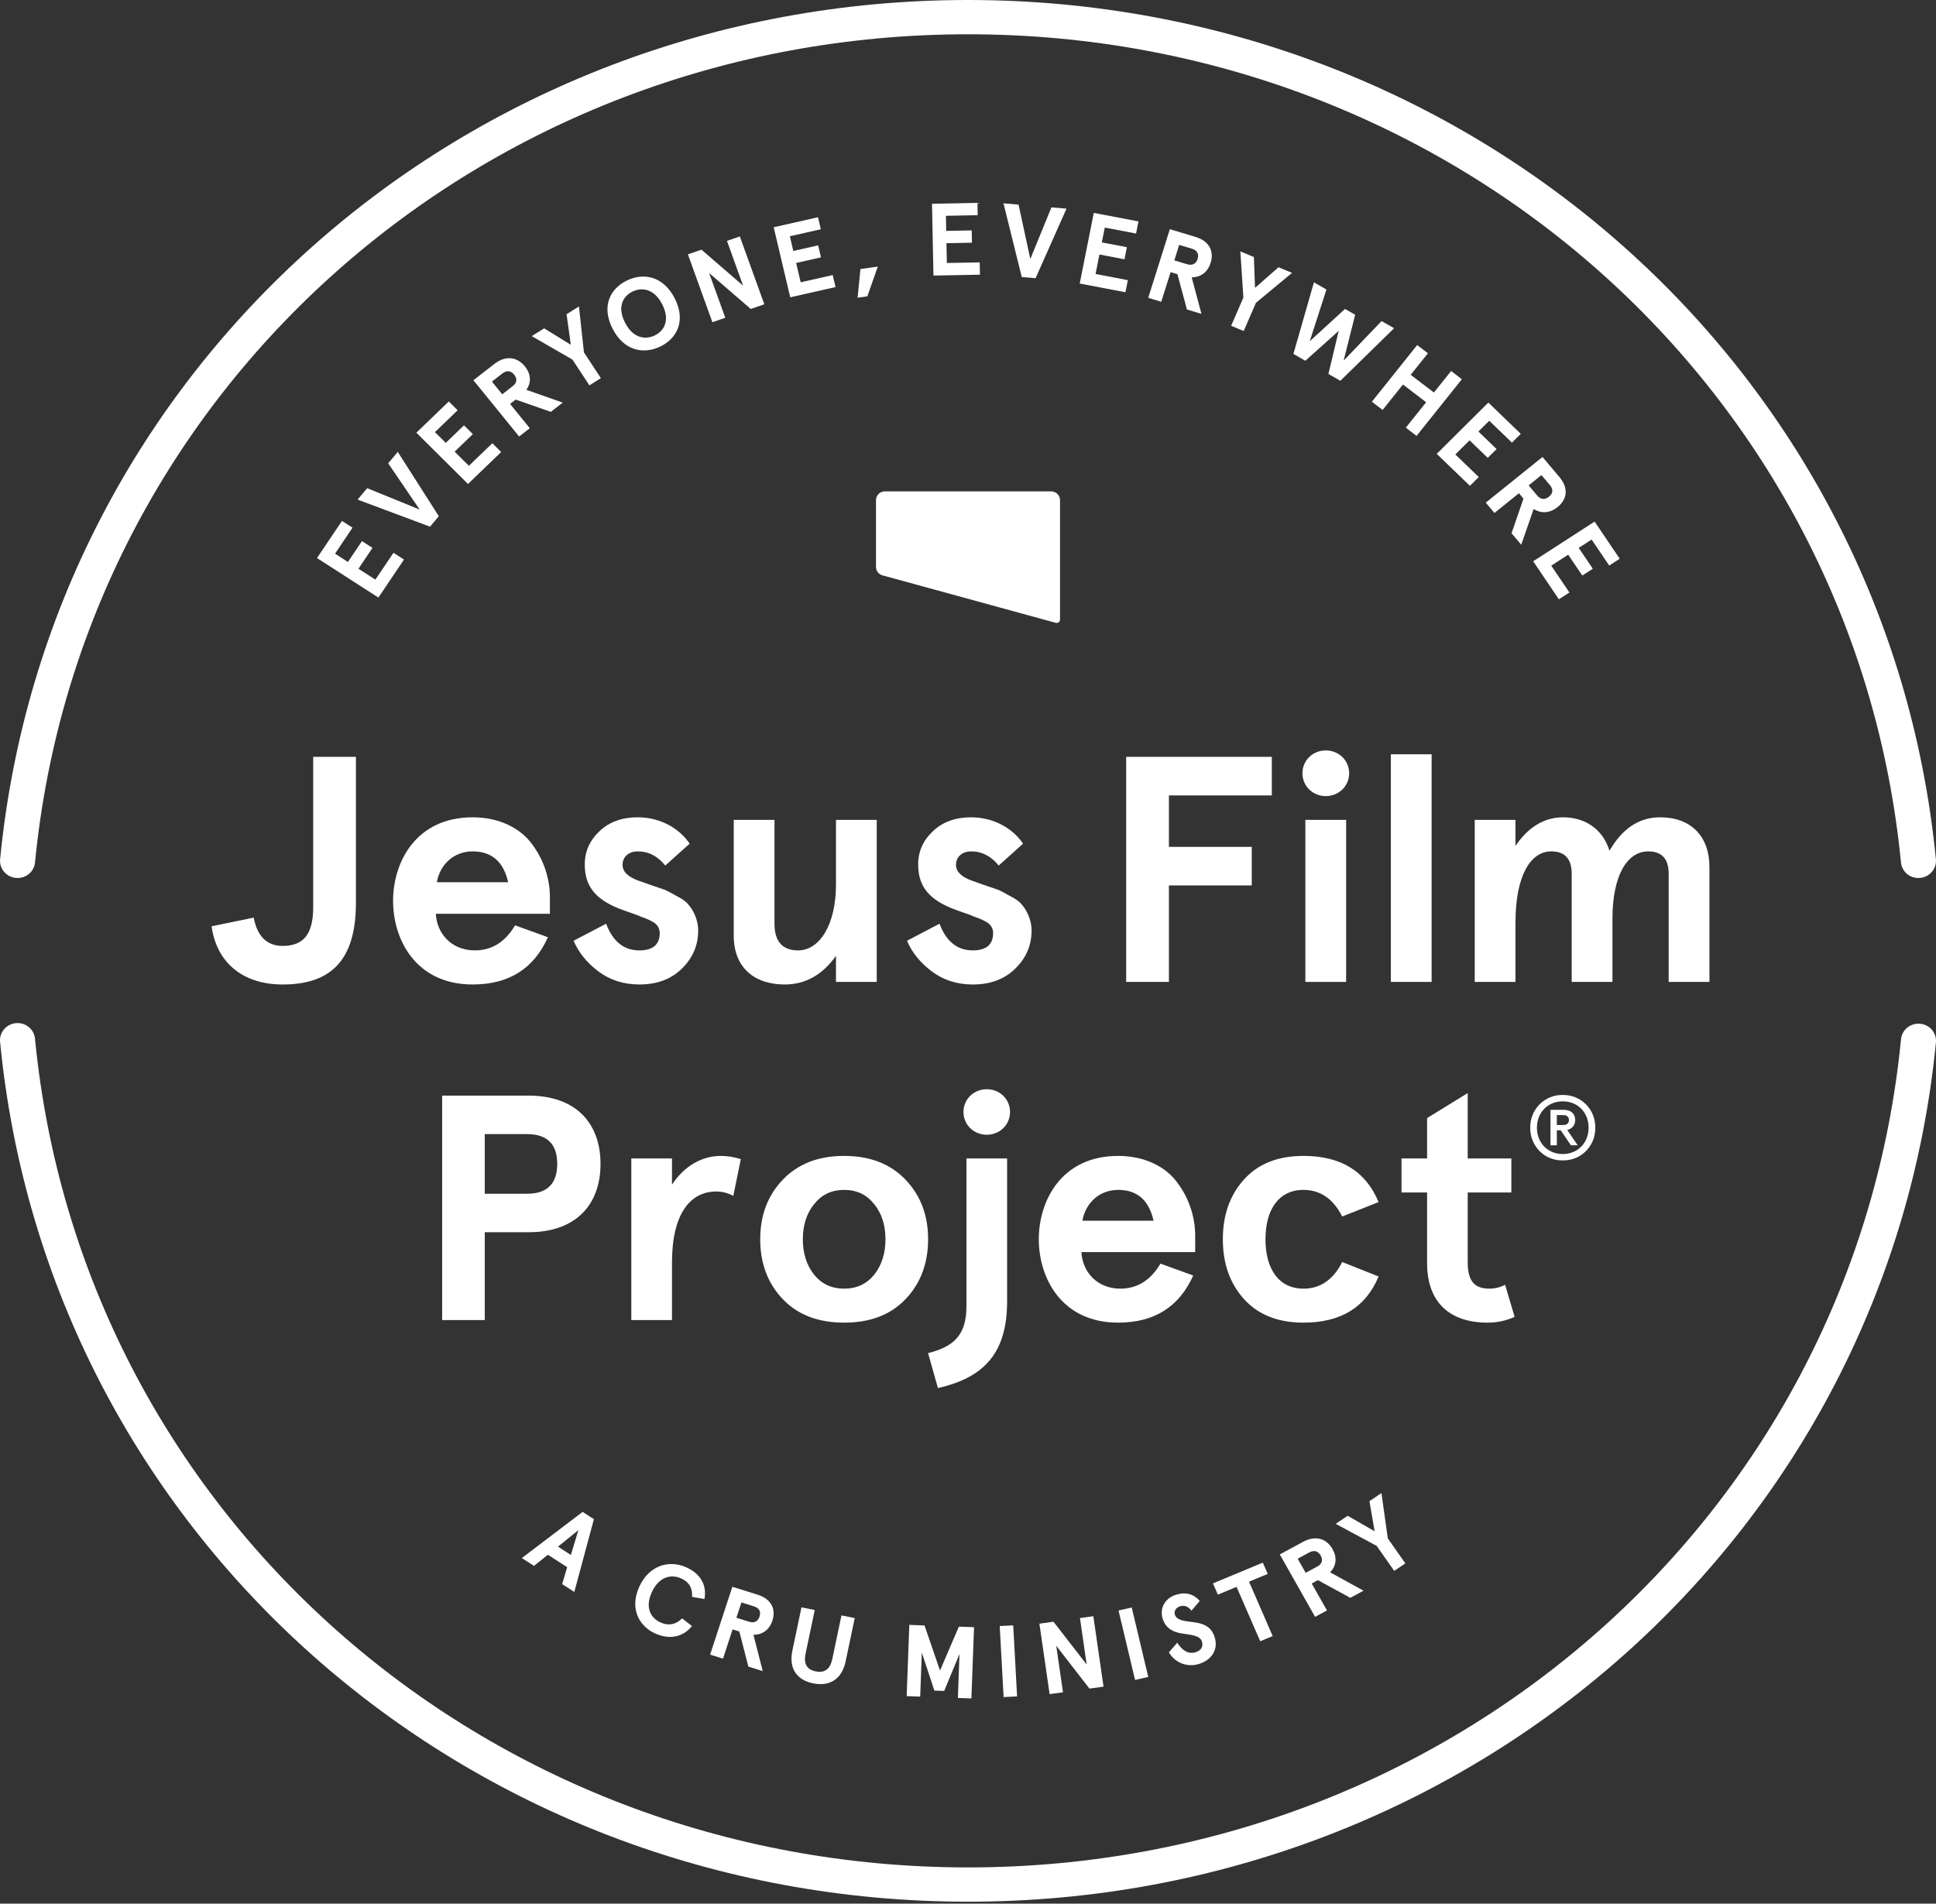 <svg fill="none" height="356" viewBox="0 0 362 356" width="362" xmlns="http://www.w3.org/2000/svg"><rect x="0" y="0" width="362" height="356" fill="#333333" stroke="none"/><g clip-rule="evenodd" fill="#fff" fill-rule="evenodd"><path d="m108.941 282.735 2.11 1.365-3.666 13.608-2.274-1.47.942-3.157-3.603-2.33-2.603 2.083-2.271-1.467zm-2.197 8.053 1.404-4.637-3.812 3.082z"/><path d="m119.552 296.691c1.872-4.056 5.631-4.982 8.731-3.609 2.695 1.19 3.927 3.364 3.437 5.947l-2.314-.399c.089-1.44-.365-2.708-2.087-3.469-1.911-.846-4.134-.242-5.43 2.565-1.299 2.805-.296 4.837 1.618 5.68 1.717.761 2.993.262 4.039-.756l1.837 1.437c-1.661 2.064-4.144 2.591-6.838 1.4-3.101-1.372-4.871-4.741-2.993-8.796z"/><path d="m136.937 296.739 4.728 1.483c2.595.811 3.452 2.74 2.766 4.844-.549 1.667-1.817 2.667-3.55 2.645l1.738 6.8-2.687-.843-1.692-6.564-1.258-.396-1.793 5.472-2.412-.753zm3.095 6.526c.867.275 1.648.078 1.987-.956.34-1.033-.181-1.634-1.048-1.906l-2.338-.734-.939 2.865z"/><path d="m148.159 308.69 1.702-8.098 2.483.499-1.71 8.133c-.403 1.904.222 3.002 1.901 3.339 1.676.337 2.694-.429 3.093-2.331l1.714-8.136 2.48.497-1.704 8.098c-.735 3.489-3.136 4.699-6.055 4.113-2.919-.587-4.636-2.625-3.904-6.114z"/><path d="m170.026 303.868 2.843.102 2.898 8.43 3.524-8.203 2.84.102-.495 13.322-2.528-.09.303-8.22-2.868 6.91-1.829-.065-2.348-7.098-.306 8.223-2.529-.089z"/><path d="m186.932 304.085 2.521-.132.727 13.287-2.524.129z"/><path d="m194.352 303.64 2.635-.364 6.203 8.008-1.255-8.694 2.501-.347 1.906 13.174-2.634.364-6.208-8.008 1.261 8.695-2.501.347z"/><path d="m209.148 301.175 2.468-.561 3.09 12.987-2.468.561z"/><path d="m218.567 308.999 1.559-1.797c.827 1.3 1.978 2.221 3.404 1.782.964-.297 1.546-.953 1.204-2.024-.362-1.123-2.003-1.215-3.761-1.492-1.457-.227-2.957-.841-3.564-2.725-.618-1.924.364-3.861 2.515-4.522 1.835-.564 3.31-.103 4.412 1.17l-1.556 1.814c-.671-.888-1.396-1.043-2.154-.808-.707.217-1.158.893-.944 1.565.339 1.053 1.771 1.187 3.294 1.375 1.74.222 3.445.636 4.131 2.775.748 2.318-.502 4.317-2.931 5.066-2.356.723-4.581-.365-5.609-2.179z"/><path d="m231.215 296.756-3.496 1.455-.916-2.106 9.324-3.881.918 2.107-3.498 1.452 4.424 10.175-2.329.97z"/><path d="m239.299 290.687 4.35-2.351c2.391-1.293 4.417-.581 5.512 1.355.865 1.535.743 3.127-.462 4.345l6.262 3.434-2.475 1.337-6.055-3.304-1.159.627 2.848 5.038-2.22 1.198zm6.991 2.278c.799-.434 1.189-1.125.654-2.074-.539-.953-1.345-.995-2.146-.564l-2.151 1.163 1.49 2.636z"/><path d="m257.415 289.094-7.665-4.125 2.243-1.507 5.032 2.897-.96-5.632 2.243-1.51 1.189 8.477 3.282 4.672-2.085 1.4z"/><path d="m196.535 91.886h-31.069c-.923 0-1.671.731-1.671 1.635v12.503c0 .731.497 1.375 1.22 1.572l32.388 8.877c.403.109.804-.185.804-.594v-22.358c0-.903-.751-1.635-1.672-1.635z"/><path d="m59.272 104.36 4.675-6.947 1.967 1.268-3.269 4.862 2.411 1.55 2.623-3.899 1.967 1.266-2.62 3.9 3.164 2.037 3.381-5.021 1.967 1.267-4.784 7.108z"/><path d="m66.863 93.428 1.796-2.134 9.811 3.998-5.889-8.652 1.796-2.134 7.675 12.029-1.646 1.957z"/><path d="m77.853 80.916 6.065-5.842 1.653 1.645-4.246 4.09 2.031 2.011 3.401-3.277 1.659 1.645-3.406 3.277 2.664 2.643 4.384-4.22 1.653 1.645-6.206 5.974z"/><path d="m88.519 71.106 3.917-3.045c2.154-1.672 4.287-1.295 5.705.447 1.123 1.385 1.268 2.987.281 4.392l6.803 2.388-2.227 1.732-6.576-2.296-1.046.814 3.685 4.54-1.993 1.552zm7.326 1.123c.725-.561.995-1.31.296-2.166-.694-.856-1.5-.771-2.223-.207l-1.939 1.502 1.929 2.376z"/><path d="m107.041 67.253-7.609-4.395 2.314-1.455 4.988 3.072-.796-5.712 2.315-1.455.934 8.592 3.166 4.814-2.146 1.35z"/><path d="m114.539 61.459c-2.135-4.185-.449-7.479 2.669-8.997 3.116-1.52 6.816-.853 8.952 3.332 2.133 4.183.446 7.477-2.669 8.996-3.118 1.52-6.821.854-8.952-3.332zm9.294-4.532c-1.455-2.857-3.726-3.299-5.573-2.398-1.848.898-2.856 2.937-1.396 5.797 1.452 2.857 3.725 3.299 5.573 2.398 1.85-.901 2.855-2.937 1.396-5.797z"/><path d="m128.627 47.567 2.536-.876 7.785 6.731-3.018-8.375 2.406-.829 4.58 12.685-2.539.876-7.787-6.728 3.026 8.373-2.411.831z"/><path d="m144.668 42.499 8.285-1.872.528 2.246-5.794 1.31.648 2.75 4.646-1.048.531 2.244-4.647 1.048.85 3.614 5.986-1.35.531 2.244-8.474 1.914z"/><path d="m160.889 50.313 3.248-.464-1.955 5.565-1.827.262z"/><path d="m174.271 38.103 8.5-.162.043 2.303-5.942.112.056 2.822 4.766-.09.046 2.301-4.769.09.074 3.703 6.145-.115.043 2.303-8.694.162z"/><path d="m187.637 38.025 2.817.24 2.199 10.169 3.945-9.653 2.82.24-5.78 13.007-2.587-.217z"/><path d="m204.519 39.814 8.355 1.592-.45 2.264-5.845-1.113-.557 2.775 4.69.893-.451 2.264-4.688-.893-.724 3.641 6.037 1.153-.449 2.264-8.548-1.63z"/><path d="m218.743 42.858 4.784 1.442c2.626.791 3.511 2.723 2.843 4.854-.531 1.685-1.796 2.71-3.542 2.708l1.827 6.835-2.717-.819-1.781-6.603-1.274-.382-1.745 5.538-2.437-.734zm3.195 6.546c.883.265 1.666.06 1.998-.983.326-1.048-.205-1.647-1.082-1.914l-2.366-.711-.911 2.897z"/><path d="m232.492 55.649-.567-8.632 2.534 1.051.21 5.767 4.388-3.858 2.532 1.051-6.747 5.6-2.289 5.273-2.35-.976z"/><path d="m245.684 52.803 2.34 1.34-3.126 9.673 6.599-6.042 1.896 1.086-2.157 8.585 7.094-7.402 2.342 1.338-10.048 9.83-2.235-1.28 1.931-8.063-6.241 5.598-2.235-1.28z"/><path d="m264.987 64.528 2.013 1.537-3.22 4.028 4.337 3.314 3.218-4.028 2.011 1.54-8.472 10.596-2.013-1.54 3.805-4.752-4.338-3.314-3.8 4.754-2.01-1.537z"/><path d="m278.297 75.288 6.066 5.84-1.654 1.645-4.246-4.088-2.026 2.014 3.404 3.277-1.656 1.647-3.401-3.279-2.662 2.645 4.387 4.22-1.659 1.645-6.205-5.977z"/><path d="m288.424 85.456 3.182 3.781c1.748 2.074 1.401 4.168-.357 5.585-1.393 1.123-3.026 1.295-4.481.354l-2.324 6.695-1.812-2.151 2.233-6.471-.85-1.008-4.578 3.686-1.623-1.927zm-1.018 7.187c.587.696 1.358.948 2.223.249.862-.694.76-1.48.173-2.179l-1.574-1.867-2.396 1.929z"/><path d="m298.165 97.54 4.695 6.948-1.968 1.275-3.286-4.864-2.414 1.56 2.638 3.898-1.967 1.275-2.638-3.9-3.167 2.049 3.396 5.021-1.97 1.272-4.804-7.107z"/><path d="m181.006 355.634c-94.278 0-172.091-69.13-180.991-160.8-.171-1.765 1.153-3.329 2.957-3.494 1.791-.18 3.401 1.126 3.57 2.887 8.579 88.362 83.582 154.994 174.464 154.994 90.821 0 165.82-66.583 174.452-154.881.173-1.765 1.755-3.047 3.577-2.888 1.802.168 3.121 1.735 2.95 3.497-8.954 91.605-86.759 160.685-180.979 160.685z"/><path d="m3.287 164.194c-.105 0-.209-.005-.316-.015-1.801-.167-3.123-1.734-2.95-3.496 8.956-91.605 86.761-160.683 180.979-160.683 94.22 0 172.022 69.078 180.979 160.683.171 1.762-1.149 3.329-2.95 3.496-1.827.17-3.404-1.123-3.578-2.884-8.632-88.299-83.63-154.884-174.451-154.884-90.824 0-165.819 66.585-174.454 154.884-.161 1.657-1.587 2.899-3.258 2.899z"/><path d="m88.377 152.843c-10.635 0-14.879 8.417-14.879 15.632s4.243 15.63 14.879 15.63c6.764 0 11.434-2.945 14.077-8.837l-6.147-2.226c-1.842 3.127-4.363 4.689-7.499 4.689-4.427 0-7.129-3.187-7.316-6.853h21.332v-3.064c0-3.429-1.107-6.976-3.32-9.923-2.212-3.064-6.211-5.048-11.128-5.048zm-6.698 12.146c.549-3.19 3.072-5.773 6.698-5.773 3.565 0 5.78 1.924 6.639 5.773z"/><path d="m58.563 169.677c0 5.291-2.031 7.215-5.718 7.215-2.891 0-4.736-1.745-5.41-5.291l-7.869 1.622c.921 6.793 5.841 10.883 13.279 10.883 8.913 0 13.707-4.389 13.707-15.27v-27.297h-7.989z"/><path d="m190.982 169.074c-.431-.539-1.166-1.021-2.21-1.56-.982-.541-1.722-.963-2.215-1.143l-2.641-.903-2.215-.784c-1.967-.719-2.947-1.682-2.947-2.942 0-1.625 1.289-2.528 2.825-2.528 2.028 0 3.751.903 5.164 2.645l4.55-4.088c-1.967-2.944-5.596-4.928-9.714-4.928-2.891 0-5.287.841-7.129 2.585-1.845 1.744-2.769 3.786-2.769 6.254 0 4.325 2.337 6.551 6.272 8.175 1.164.48 3.317 1.141 4.363 1.623.554.179 1.169.419 1.723.723 1.168.539 1.658 1.32 1.658 2.281 0 2.166-1.293 3.247-3.809 3.247-2.889 0-4.981-1.682-6.214-4.989l-6.08 3.187c.918 2.164 2.454 4.085 4.608 5.713 2.154 1.624 4.733 2.465 7.686 2.465 3.258 0 5.902-.966 7.928-2.947 2.028-1.984 3.072-4.33 3.072-7.155 0-2.106-.983-3.908-1.906-4.931z"/><path d="m126.43 167.512c-.982-.541-1.72-.963-2.212-1.143l-2.641-.903-2.215-.781c-1.967-.721-2.952-1.682-2.952-2.945 0-1.622 1.291-2.528 2.83-2.528 2.028 0 3.745.906 5.159 2.648l4.552-4.088c-1.967-2.945-5.596-4.931-9.711-4.931-2.891 0-5.29.843-7.132 2.585-1.843 1.745-2.766 3.786-2.766 6.254 0 4.328 2.335 6.554 6.272 8.176 1.166.479 3.317 1.143 4.363 1.622.551.182 1.169.419 1.722.724 1.167.539 1.656 1.322 1.656 2.281 0 2.166-1.288 3.249-3.809 3.249-2.889 0-4.981-1.685-6.208-4.991l-6.086 3.186c.921 2.164 2.46 4.088 4.611 5.713 2.153 1.624 4.733 2.465 7.683 2.465 3.258 0 5.902-.963 7.93-2.944 2.029-1.987 3.073-4.33 3.073-7.155 0-2.109-.983-3.908-1.907-4.934-.428-.539-1.166-1.021-2.212-1.56z"/><path d="m156.314 165.407c0 7.636-3.136 12.326-7.07 12.326-2.95 0-4.427-1.682-4.427-4.994v-19.416h-7.62v21.644c0 5.95 3.81 9.139 9.528 9.139 3.871 0 7.068-1.804 9.589-5.353v4.872h7.622v-30.302h-7.622z"/><path d="m244.08 183.627h7.624v-30.304h-7.624z"/><path d="m210.576 183.623h7.992v-18.035h15.491v-7.215h-15.491v-9.62h19.239v-7.215h-27.231z"/><path d="m244.8 141.572c-1.687 1.65-1.687 4.417 0 6.067s4.514 1.65 6.201 0c1.689-1.65 1.689-4.417 0-6.067-1.687-1.649-4.514-1.649-6.201 0z"/><path d="m260.068 183.624h7.62v-42.565h-7.62z"/><path d="m310.415 152.842c-3.932 0-7.068 2.103-9.467 6.251-1.288-4.148-4.672-6.251-8.665-6.251-3.504 0-6.517 1.804-8.913 5.353v-4.874h-7.622v30.304h7.622v-11.123c0-8.657 2.763-13.287 6.698-13.287 2.521 0 3.812 1.383 3.812 4.21v20.2h7.622v-11.785c0-8.178 2.766-12.625 6.698-12.625 2.524 0 3.815 1.383 3.815 4.21v20.2h7.622v-21.465c0-5.83-3.504-9.318-9.222-9.318z"/><path d="m98.859 204.892h-16.185v41.973h7.969v-16.431h8.216c8.767 0 13.427-5.096 13.427-12.772 0-7.674-4.66-12.77-13.427-12.77zm-.309 18.35h-7.907v-11.155h7.907c3.741 0 5.642 1.856 5.642 5.575 0 3.721-1.901 5.58-5.642 5.58z"/><path d="m125.649 221.56v-4.919h-7.604v30.224h7.604v-10.733c0-9.174 3.434-13.312 8.277-13.312 1.164 0 2.266.3 3.187.836l1.409-6.893c-1.347-.419-2.572-.598-3.736-.598-3.62 0-6.93 1.979-9.137 5.395z"/><path d="m169.308 220.601c-2.819-2.94-6.619-4.437-11.467-4.437-4.843 0-8.642 1.497-11.459 4.437-2.822 2.937-4.234 6.656-4.234 11.153s1.412 8.273 4.234 11.212c2.817 2.938 6.616 4.378 11.459 4.378 4.848 0 8.648-1.44 11.467-4.378 2.82-2.939 4.231-6.715 4.231-11.212s-1.411-8.216-4.231-11.153zm-5.825 17.749c-1.409 1.739-3.248 2.637-5.642 2.637-2.388 0-4.228-.898-5.639-2.637-1.409-1.8-2.085-4.018-2.085-6.596s.676-4.797 2.085-6.536c1.411-1.8 3.251-2.698 5.639-2.698 2.394 0 4.233.898 5.642 2.698 1.413 1.739 2.085 3.958 2.085 6.536s-.672 4.796-2.085 6.596z"/><path d="m180.71 244.286c0 5.338-2.329 7.555-7.175 8.755l1.84 6.533c8.829-1.976 12.937-6.773 12.937-16.188v-26.743h-7.602z"/><path d="m209.074 216.165c-10.608 0-14.836 8.392-14.836 15.587 0 7.197 4.228 15.592 14.836 15.592 6.744 0 11.405-2.937 14.039-8.814l-6.129-2.219c-1.84 3.117-4.353 4.677-7.482 4.677-4.412 0-7.111-3.177-7.295-6.835h21.273v-3.057c0-3.419-1.102-6.956-3.309-9.895-2.207-3.06-6.193-5.036-11.097-5.036zm-6.683 12.113c.551-3.179 3.067-5.76 6.683-5.76 3.557 0 5.764 1.922 6.621 5.76z"/><path d="m243.738 222.519c3.123 0 5.578 1.68 7.229 4.976l6.807-2.695c-2.393-5.76-7.05-8.635-14.036-8.635-4.846 0-8.525 1.498-11.161 4.438-2.636 2.937-3.925 6.655-3.925 11.15 0 4.497 1.289 8.215 3.925 11.153 2.636 2.937 6.315 4.437 11.161 4.437 6.986 0 11.643-2.878 14.036-8.633l-6.807-2.7c-1.651 3.302-4.106 4.979-7.229 4.979-4.662 0-7.114-3.718-7.114-9.236 0-5.515 2.452-9.234 7.114-9.234z"/><path d="m281.429 240.267c-.921.48-1.901.722-2.942.722-2.697 0-4.049-1.32-4.049-4.919v-13.069h8.158v-6.357h-8.158v-12.231l-7.596 4.677v7.554h-4.787v6.357h4.787v13.191c0 7.372 4.225 11.153 11.339 11.153 1.779 0 3.432-.362 5.027-1.083z"/><path d="m181.415 204.925c-1.684 1.644-1.684 4.404 0 6.046 1.685 1.65 4.504 1.65 6.186 0 1.681-1.642 1.681-4.402 0-6.046-1.682-1.645-4.501-1.645-6.186 0z"/><path d="m292.211 204.764c3.416-.047 6.129 2.7 6.08 6.119.049 3.439-2.664 6.184-6.08 6.122-3.42.062-6.129-2.683-6.083-6.122-.046-3.419 2.663-6.166 6.083-6.119zm0 1.193c-2.843 0-4.831 2.119-4.831 4.926 0 2.81 1.988 4.929 4.831 4.929 2.84 0 4.83-2.119 4.83-4.929 0-2.807-1.99-4.926-4.83-4.926zm-2.297 1.585h2.455c1.365 0 2.169.736 2.169 1.914 0 .988-.613 1.662-1.493 1.852l1.957 2.87h-1.268l-1.909-2.808h-.722v2.808h-1.189zm2.394 2.84c.704 0 1.056-.347 1.056-.926 0-.582-.352-.926-1.056-.926h-1.205v1.852z"/></g></svg>